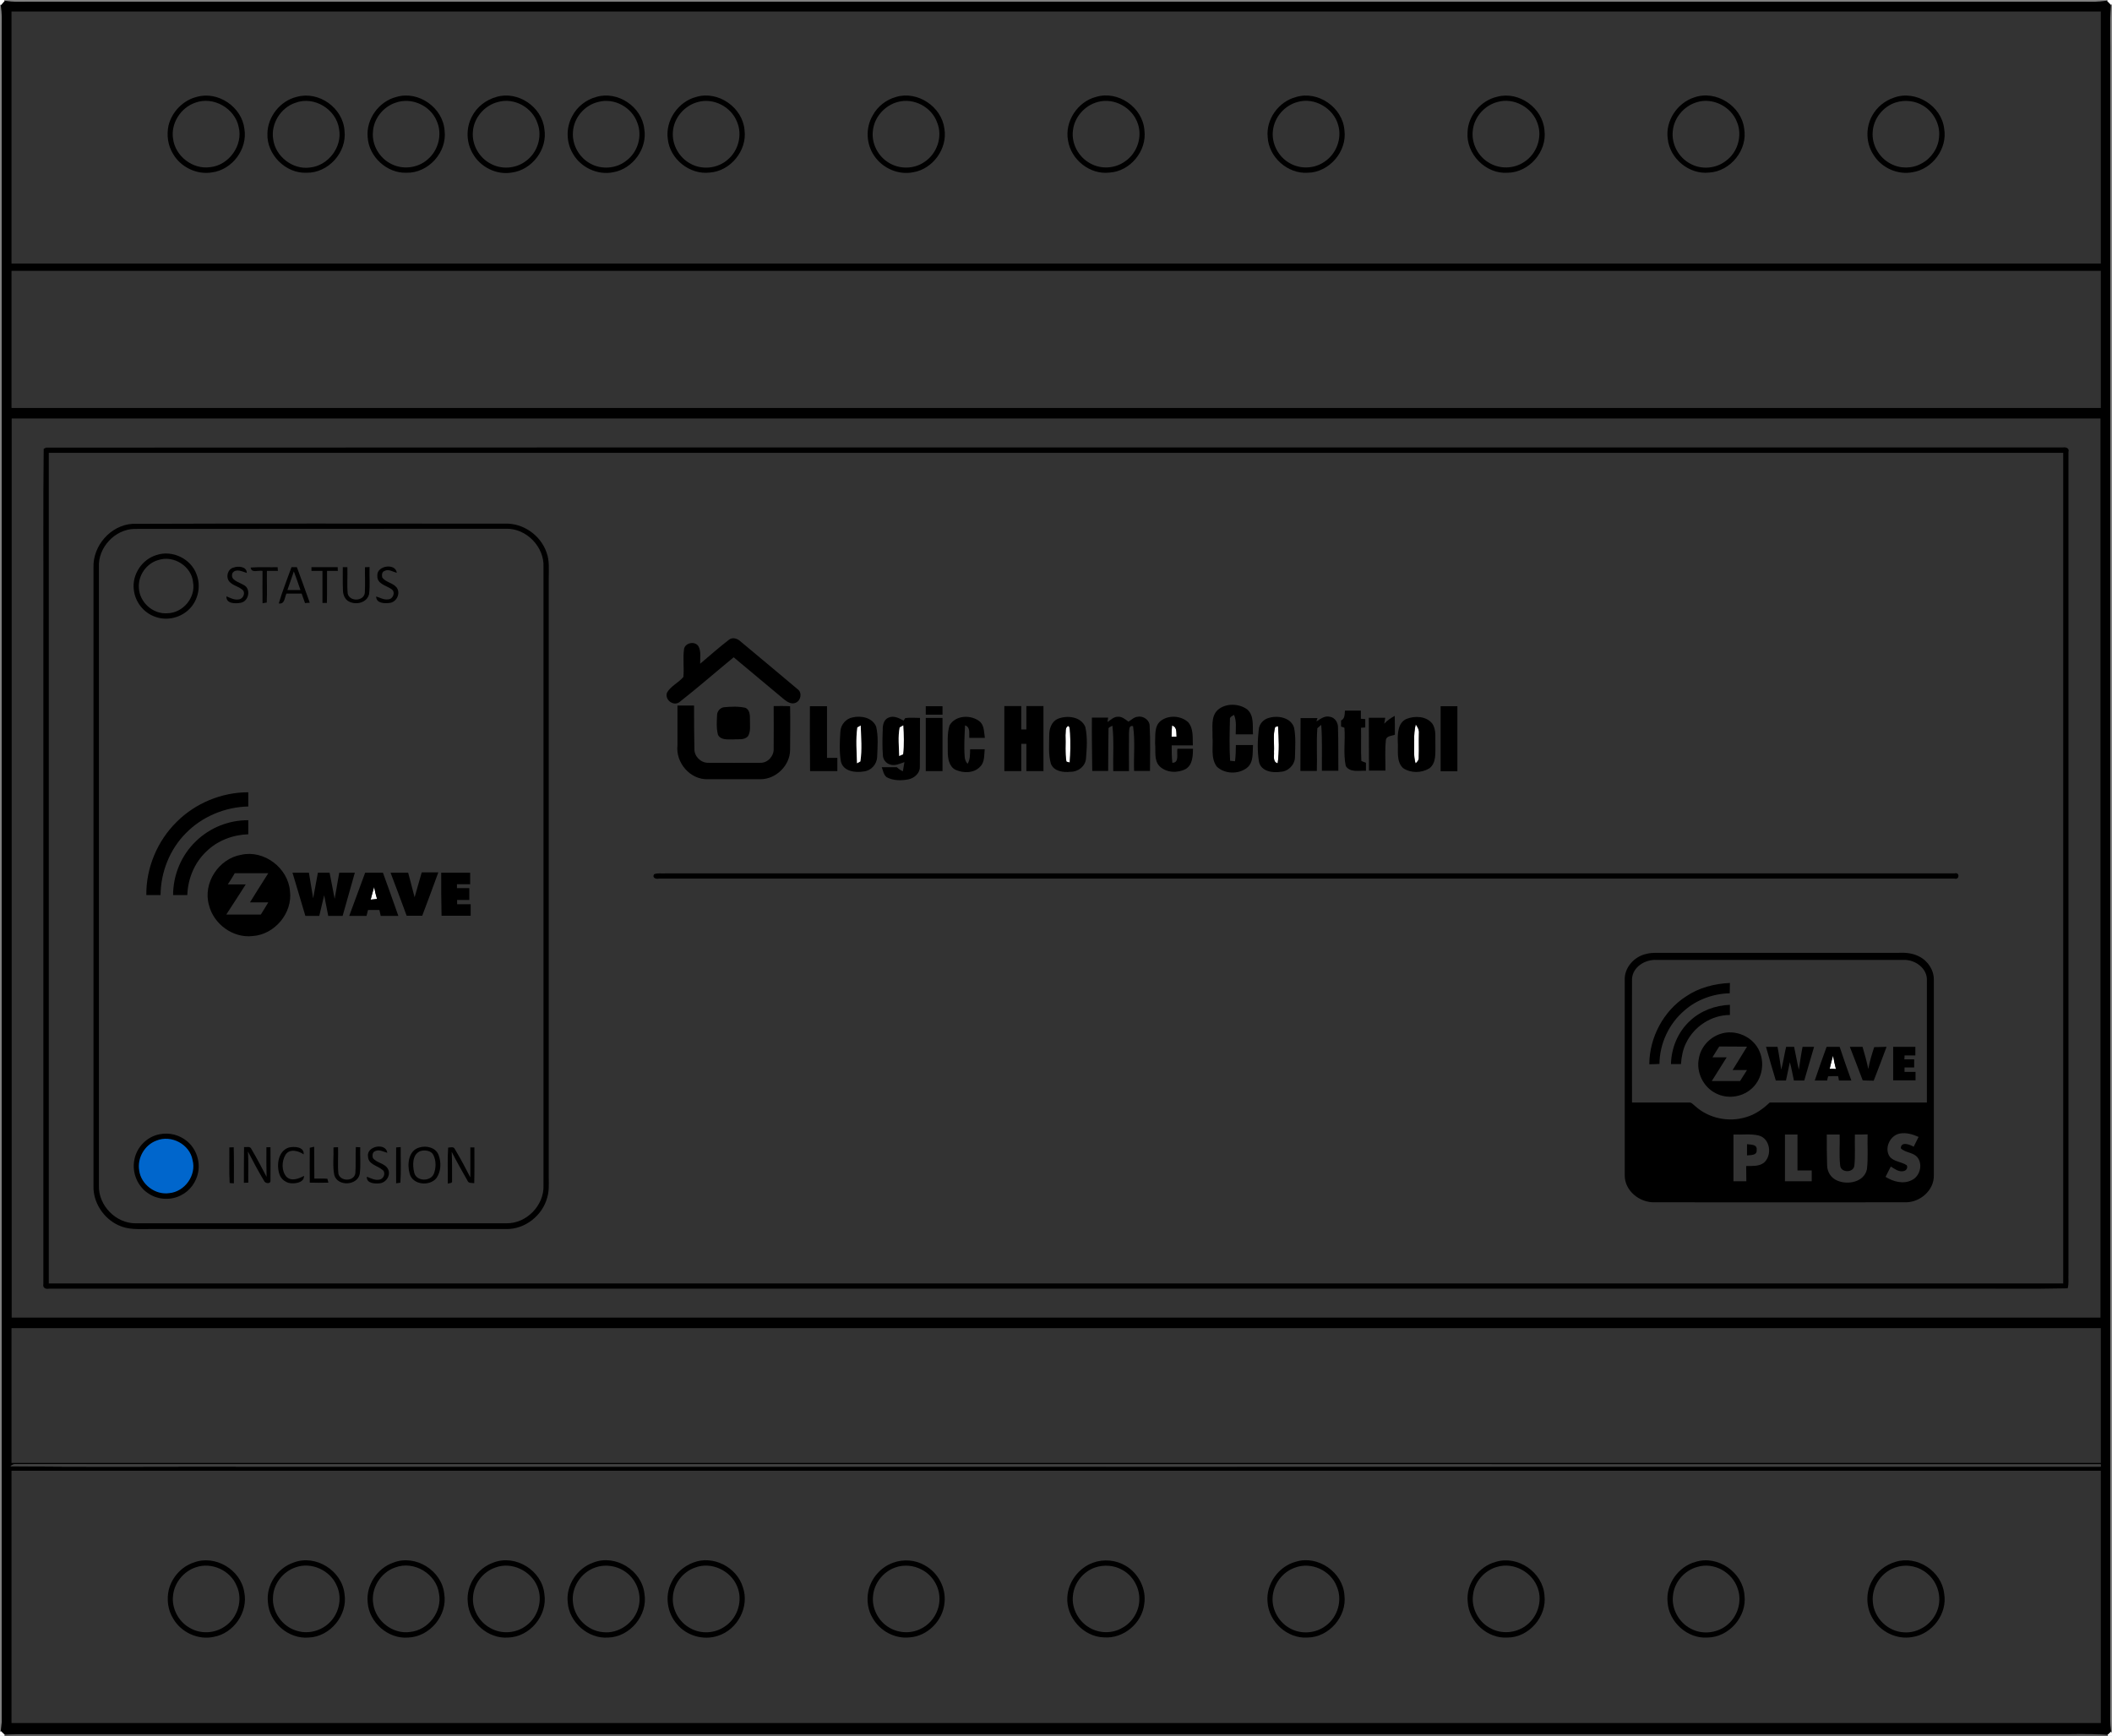 <?xml version="1.0" encoding="utf-8"?>
<!-- Generator: Adobe Illustrator 21.1.0, SVG Export Plug-In . SVG Version: 6.00 Build 0)  -->
<svg version="1.1" id="Laag_1" xmlns="http://www.w3.org/2000/svg" xmlns:xlink="http://www.w3.org/1999/xlink" x="0px" y="0px"
	 viewBox="0 0 1247 1025" style="enable-background:new 0 0 1247 1025;" xml:space="preserve">
<rect x="0" y="0" width="1247" height="1025" fill="#333333" stroke="none"/>
<style type="text/css">
	.st0{fill:#0066CC;}
	.st1{fill:#FFFFFF;}
	.st2{fill:#808080;}
	.st3{fill:#030303;}
	.st4{fill:#FDFDFD;}
	.st5{fill:#FBFBFB;}
	.st6{fill:#404040;}
	.st7{fill:#606060;}
</style>
<circle class="st0" cx="98.1" cy="688.5" r="17.7"/>
<g id="_x23_ffffffff">
	<path class="st1" d="M0,0h2.4l0.5,0.5C2.1,1.5,1.3,2.4,0.5,3.2L0,2.7V0z"/>
	<path class="st1" d="M1244.5,0h2.5v2.8l-0.7,0.2c-0.8-0.8-1.6-1.6-2.4-2.5L1244.5,0z"/>
	<path class="st1" d="M835.9,427.7c1.1,1.5,2.1,3.2,1.9,5.2c-0.1,4.7,0.1,9.4-0.1,14.1c0.2,1.6-0.8,2.8-1.9,3.8
		c-1.4-4.5-0.8-9.2-0.8-13.8C834.9,433.9,835.2,430.8,835.9,427.7z"/>
	<path class="st1" d="M629.1,434.1c0.3-1.8-0.5-4.8,1.9-5.5c1,1.2,0.7,2.9,0.9,4.4c0.2,5.8,0.2,11.6-0.2,17.3
		c-0.5-0.1-1.5-0.4-2-0.6C628.7,444.5,629.3,439.3,629.1,434.1z"/>
	<path class="st1" d="M691.7,435c0.1-2.2,0.1-4.4,0.3-6.6c3.1,0.8,2.5,4.1,2.7,6.6C693.9,435,692.4,435,691.7,435z"/>
	<path class="st1" d="M752.2,444c0.2-4.9-0.7-10,0.7-14.7c0.4-0.1,1.3-0.4,1.7-0.5c0.5,7.3,0.8,14.7-0.2,22
		C751.3,449.9,752.4,446.3,752.2,444z"/>
	<path class="st1" d="M220.9,523.7c0.5,2.4,1,4.8,1.8,7.1c-1.3,0.2-2.5,0.3-3.8,0.4C219.5,528.7,220.2,526.2,220.9,523.7z"/>
	<path class="st1" d="M1080.3,631.1c0.6-2.6,1.2-5.2,2-7.8c0.5,2.6,1,5.3,1.7,7.9C1082.8,631.1,1081.5,631.1,1080.3,631.1z"/>
	<path class="st1" d="M0,1022.5l0.5-0.5c0.8,0.7,1.6,1.5,2.4,2.3l-0.2,0.7H0V1022.5z"/>
	<path class="st1" d="M1244.2,1024.4c0.6-0.5,1.6-1.5,2.2-2l0.6,0.6v2h-2.3L1244.2,1024.4z"/>
</g>
<g id="_x23_808080ff">
	<path class="st2" d="M2.4,0h1242.1l-0.5,0.4C1239,1.3,1234,1,1229,1C825,1,421,1,17,1C12.3,1,7.6,1.3,2.9,0.5L2.4,0z"/>
	<path class="st2" d="M0,2.7l0.5,0.5C1.3,8.1,1,13.1,1,18c0,333,0,666,0,999c-0.1,1.7-0.2,3.3-0.5,5l-0.5,0.5V2.7z"/>
	<path class="st2" d="M1246.3,2.9l0.7-0.2V1023l-0.6-0.6c-0.7-4.8-0.4-9.6-0.4-14.4c0-323.7,0-647.3,0-971
		C1246.2,25.6,1245.6,14.3,1246.3,2.9z"/>
</g>
<g id="_x23_000000ff">
	<path d="M0.5,3.2c0.8-0.9,1.6-1.8,2.4-2.7C7.6,1.3,12.3,1,17,1c404,0,808,0,1212,0c5,0,10,0.3,14.9-0.6c0.8,0.8,1.6,1.7,2.4,2.5
		c-0.7,11.4-0.2,22.7-0.3,34.1c0,323.7,0,647.3,0,971c0,4.8-0.2,9.6,0.4,14.4c-0.6,0.5-1.6,1.5-2.2,2c-10.7-0.8-21.5-0.2-32.3-0.4
		c-400.6,0-801.3,0-1201.9,0c-2.4,0-4.7,0.2-7.1,0.3c-0.8-0.8-1.6-1.6-2.4-2.3c0.2-1.7,0.4-3.4,0.5-5C1,684,1,351,1,18
		C1,13.1,1.3,8.1,0.5,3.2 M6.8,6.8c0,49.6,0,99.2,0,148.8c411.2,0,822.4,0,1233.6,0c0-49.6,0-99.2,0-148.8
		C829.1,6.8,417.9,6.8,6.8,6.8 M6.8,159.9c0,27,0,54,0,81c411.2,0,822.4,0,1233.6,0c0-27,0-54,0-81
		C829.1,159.9,417.9,159.9,6.8,159.9 M6.9,247.1c0,176.9,0,353.9,0,530.9c411.1,0,822.2,0,1233.3,0c0-177,0-353.9,0-530.9
		C829.1,247.1,418,247.1,6.9,247.1 M6.8,784.2c0,26.5,0,53.1,0,79.6c411.2,0,822.4,0,1233.6,0c0-26.5,0-53.1,0-79.6
		C829.1,784.2,417.9,784.2,6.8,784.2 M6.2,865.8c45.6,0.5,91.2,0.1,136.8,0.2c365.8,0,731.6,0,1097.4,0l0-1.4
		c-410.1-0.1-820.2,0-1230.3-0.1C8.5,864.3,7.2,864.7,6.2,865.8 M6.8,868.4c0,49.7,0,99.3,0,149c411.2,0,822.4,0,1233.6,0
		c0-49.7,0-99.3,0-149C829.1,868.4,417.9,868.4,6.8,868.4z"/>
	<path d="M116.2,57.2c12.6-3.6,26.6,6,28.1,18.9c2,11.9-7.2,24.2-19.2,25.7c-8.9,1.5-18.4-3.1-22.9-10.9c-3.1-5-3.9-11.1-2.7-16.8
		C101.5,66,108.1,59.2,116.2,57.2 M115.4,60.6c-8.7,2.9-14.7,12.3-13.2,21.4c1.3,10.2,11.6,18.2,21.9,16.7
		c11.1-1.1,19.6-13,16.8-23.8C138.7,64,126,56.7,115.4,60.6z"/>
	<path d="M175.2,57.2c13-3.7,27.3,6.5,28.2,19.9c1.6,12.8-9.6,25.2-22.5,24.9c-12.3,0.5-23.5-10.8-23-23.1
		C158,68.9,165.5,59.5,175.2,57.2 M174.4,60.7c-8.7,2.9-14.6,12.4-13.1,21.5c1.3,10.2,11.6,18.2,21.8,16.7
		c10.7-1.1,19.1-12.1,17.1-22.7C198.6,64.5,185.4,56.5,174.4,60.7z"/>
	<path d="M234.2,57.2c13-3.8,27.4,6.5,28.3,19.9c1.6,12.8-9.6,25.2-22.5,24.9c-11.5,0.4-22.2-9.4-22.9-20.9
		C216,70.4,223.8,59.7,234.2,57.2 M233.4,60.7c-7.3,2.5-12.8,9.5-13.2,17.2c-0.7,7.8,3.9,15.5,10.8,18.9c6.8,3.5,15.5,2.5,21.3-2.5
		c6.6-5.4,9.1-15.2,5.5-23C254,62.2,242.8,57.2,233.4,60.7z"/>
	<path d="M293.2,57.2c12.6-3.7,26.8,5.9,28.2,18.9c2.1,12-7.3,24.3-19.3,25.8c-9,1.5-18.4-3.2-22.9-11.1c-3.9-6.5-4.2-15.1-0.6-21.9
		C281.5,63.1,287,58.9,293.2,57.2 M294.1,60.2c-8.1,2-14.5,9.5-14.9,17.8c-0.6,7.5,3.7,15.1,10.4,18.6c6.4,3.6,14.8,3,20.6-1.3
		c7-4.8,10.2-14.4,7.2-22.4C314.4,63.5,303.7,57.5,294.1,60.2z"/>
	<path d="M352.2,57.2c12.6-3.7,26.8,5.9,28.2,18.9c2,11.6-6.8,23.6-18.3,25.6c-9.2,1.9-19.2-2.8-23.8-10.9c-4-6.6-4.2-15.3-0.5-22.1
		C340.7,63,346.1,58.8,352.2,57.2 M353.2,60.2c-8.1,1.9-14.5,9.4-14.9,17.8c-0.6,7.5,3.7,15.1,10.3,18.6c6.6,3.7,15.4,3,21.3-1.8
		c6.7-5,9.5-14.5,6.4-22.3C373.1,63.3,362.6,57.6,353.2,60.2z"/>
	<path d="M411.2,57.2c12.9-3.8,27.3,6.3,28.4,19.6c1.6,12.2-8.4,24.3-20.6,25.1c-11.8,1.4-23.5-8-24.7-19.8
		C392.7,71.1,400.5,59.9,411.2,57.2 M412.2,60.2c-8,2-14.4,9.4-14.9,17.7c-0.6,7.5,3.6,15.1,10.3,18.7c6.9,3.9,16,2.9,21.9-2.2
		c6.5-5.3,9-14.9,5.6-22.6C431.6,63,421.3,57.7,412.2,60.2z"/>
	<path d="M529.2,57.2C541.8,53.5,556,63,557.6,76c2,11.7-6.8,23.8-18.4,25.7c-8.8,1.8-18.2-2.4-23.1-9.8c-4.7-6.9-5.1-16.4-0.9-23.6
		C518.1,62.8,523.3,58.8,529.2,57.2 M530.1,60.2c-7.7,2-13.9,9-14.7,16.9c-1,7.5,3,15.2,9.4,19c6.3,3.9,14.8,3.8,20.9-0.4
		c7.5-4.8,11.1-15,7.6-23.4C550.1,63.2,539.5,57.6,530.1,60.2z"/>
	<path d="M647.2,57.2c13-3.9,27.5,6.2,28.5,19.7c1.6,12.2-8.4,24.3-20.6,25c-11.5,1.4-22.8-7.6-24.5-19
		C628.5,71.8,636.2,60,647.2,57.2 M648.2,60.2c-7.7,2-13.9,9-14.7,16.9c-1,7.7,3.3,15.6,10.1,19.3c6.4,3.7,14.8,3.2,20.8-1.2
		c7-4.8,10.2-14.3,7.4-22.2C668.7,63.6,657.9,57.5,648.2,60.2z"/>
	<path d="M765.2,57.3c13-4,27.6,6.2,28.6,19.6c1.7,12.5-9,24.9-21.6,25.1c-11.9,0.8-23.1-9.2-23.7-21
		C747.4,70.4,754.9,60,765.2,57.3 M766.2,60.2c-7.7,2-13.7,8.9-14.6,16.8c-1,7.7,3.2,15.7,10,19.4c6.1,3.5,14.2,3.3,20.1-0.7
		c7.2-4.5,10.8-13.8,8.4-21.9C787.4,63.9,776.1,57.3,766.2,60.2z"/>
	<path d="M884.1,57.1c12.8-3.4,26.8,6.7,27.8,19.8c1.7,12.6-9.1,25-21.8,25.1c-12.9,0.9-24.6-11.1-23.6-24
		C866.8,68.2,874.5,59.2,884.1,57.1 M884.2,60.2c-7.7,2-13.8,8.9-14.6,16.8c-1,7.7,3.2,15.6,9.9,19.3c6.2,3.6,14.3,3.4,20.3-0.6
		c7.4-4.6,11-14.4,8.1-22.6C904.9,63.6,894,57.4,884.2,60.2z"/>
	<path d="M1000.4,57.5c12.8-4.5,27.7,5,29.4,18.3c2.3,12.6-8,25.4-20.7,26.1c-11.8,1.3-23.3-8.3-24.4-20
		C983.2,71.4,990.3,60.7,1000.4,57.5 M1001.4,60.5c-7.2,2.3-12.9,9-13.7,16.6c-1,7.9,3.4,16,10.4,19.6c6.5,3.6,15,2.9,20.9-1.7
		c7-5,9.9-14.9,6.6-22.9C1022.1,62.8,1010.9,57.2,1001.4,60.5z"/>
	<path d="M1118.4,57.6c12.8-4.6,27.9,4.9,29.5,18.3c2.1,11.8-6.9,24-18.7,25.8c-8.8,1.7-18.2-2.6-22.9-10.1
		c-4.6-6.8-4.9-16.1-0.9-23.3C1108.1,63.3,1112.9,59.4,1118.4,57.6 M1119.3,60.5c-7.5,2.4-13.2,9.6-13.6,17.5
		c-0.6,7.5,3.8,15.1,10.5,18.6c5.6,3.1,12.8,3.1,18.4-0.1c5.7-3,9.8-9,10.3-15.5c0.8-7.3-3.1-14.8-9.4-18.6
		C1130.8,59.5,1124.7,58.8,1119.3,60.5z"/>
	<path d="M27.2,264.3c396.9-0.2,793.9,0,1190.8-0.1c1.8-0.3,4,0.4,3.3,2.7c0,161.7,0,323.4,0,485.1c-0.2,2.9,0.4,5.9-0.5,8.7
		c-22,0.5-43.9,0.1-65.9,0.2c-375.4,0-750.7,0-1126,0c-2,0.4-3.8-0.5-3.3-2.8c0-129.7,0-259.4,0-389.1c0.1-34.7-0.2-69.4,0.2-104
		C26.2,264.8,26.9,264.5,27.2,264.3 M28.8,267.4c0,163.4,0,326.9,0,490.4c396.5,0,793,0,1189.4,0c0-163.5,0-326.9,0-490.4
		C821.8,267.4,425.3,267.4,28.8,267.4z"/>
	<path d="M78.2,309.3c73.3-0.3,146.6-0.1,219.8-0.1c10.8-0.5,21.2,6.8,24.7,17c1.8,4.8,1.3,9.9,1.3,14.9c0,118,0,236,0,354.1
		c0,4,0.3,8-0.9,11.9c-2.8,10.6-13.1,18.8-24.2,18.6c-70.3,0-140.6,0-210.9,0c-6.1,0-12.5,0.5-18.2-2.3
		c-8.8-4.1-14.9-13.5-14.6-23.2c0-121.7,0-243.3,0-365C54.7,322.2,65.4,310.1,78.2,309.3 M79.3,312.3c-11.6,0.3-21.5,11.1-20.9,22.6
		c0,121.7,0,243.4,0,365.1c-0.4,11.7,10,22.4,21.7,22.3c73,0,146,0,218.9,0c11.8,0.2,22.3-10.5,21.9-22.3c0-121.7,0-243.4,0-365.1
		c0.6-11.9-10-22.9-21.9-22.7C225.8,312.3,152.5,312.2,79.3,312.3z"/>
	<path d="M92.5,327.7c9.2-3.1,20.2,2.2,23.5,11.3c2.7,6.7,1.2,14.9-3.8,20.2c-5.1,5.5-13.5,7.6-20.5,5c-6.9-2.3-12-8.9-12.7-16.1
		C77.9,339.2,83.9,330.2,92.5,327.7 M93.4,330.7c-7,2-11.9,9.1-11.4,16.3c0.3,8.6,8.3,15.8,16.9,15.1c9.1-0.2,16.7-9.2,15.1-18.2
		C113.2,334.4,102.5,327.6,93.4,330.7z"/>
	<path d="M135.5,343.5c-2.4-2.7-1.1-7.6,2.5-8.4c2.7-1,7.8-0.6,7.7,3.2c-2.6-0.8-6.3-2.8-8.4,0c-1.7,4.3,3.7,5.3,6.4,7
		c4.7,2.1,3.3,9.7-1.5,10.6c-3.1,0.6-8.8,0.7-8.5-3.8c2.3,1,4.7,2.3,7.4,1.8c2.5-0.3,4.1-4,2-5.7
		C140.7,346.2,137.5,345.7,135.5,343.5z"/>
	<path d="M172.1,334.9c0.8,0,2.4,0,3.2,0c2.6,7,5.1,14,7.6,21c-0.7,0-2.1,0.1-2.8,0.2c-0.7-1.9-1.3-3.7-2-5.6c-3,0-6,0-9,0
		c-1.1,2.3-0.9,6.4-4.5,5.8C166.7,349,169.6,342,172.1,334.9 M173.5,337.4c-1.3,3.7-2.5,7.3-3.8,11c2.6,0,5.1,0,7.7,0
		C176.1,344.7,174.9,341,173.5,337.4z"/>
	<path d="M183.9,334.9c5.2,0,10.4,0,15.5,0c0,0.7,0,1.5,0.1,2.2c-2.2,0-4.3,0-6.4,0c-0.1,6.3,0.1,12.6-0.1,18.9c-0.6,0-1.9,0-2.6,0
		c0-6.3,0-12.6,0-18.9c-2.2,0-4.3,0-6.5,0C183.9,336.6,183.9,335.5,183.9,334.9z"/>
	<path d="M202.4,334.9c0.7,0,2,0,2.7,0c0.2,5.2-0.3,10.4,0.2,15.6c1.1,4.9,9.6,4.6,10.1-0.5c0.3-5,0-10,0.1-15.1c0.7,0,2,0,2.7-0.1
		c-0.2,5.4,0.4,10.8-0.3,16.1c-1.3,5.1-7.8,6.5-12,4.2c-2.2-1.2-3.3-3.8-3.4-6.2C202.3,344.3,202.4,339.6,202.4,334.9z"/>
	<path d="M222.8,340c-0.6-6,10.7-7.8,11.5-1.8c-2.3-0.5-4.8-2.4-7.2-1.1c-1.7,0.5-1.7,2.5-1.4,3.9c2.1,2.9,6.3,3.1,8.5,5.9
		c2.5,3.4,0,8.6-4.1,9.1c-3,0.4-8,0.3-8-3.8c2.3,0.7,4.6,2.1,7.1,1.7c2.9-0.1,4.5-4.3,2-6C228.1,345.7,222.5,344.8,222.8,340z"/>
	<path d="M430.6,377.6c2.1-1.5,4.9-0.5,6.6,1.1c11.2,9.4,22.6,18.8,33.8,28.3c2.7,2,1.9,6.6-1.1,7.9c-2.5,1.2-5-0.4-6.9-1.9
		c-10-8.3-19.9-16.6-29.8-24.9c-10.6,8.7-20.9,17.7-31.7,26.2c-3.5,3.1-9.2-0.9-7.7-5.3c2.3-4,6.9-5.9,9.7-9.3
		c0.5-5.5-0.4-11.1,0.4-16.6c0.8-3.7,6.5-4.7,8.5-1.5c1.7,3.1,0.9,6.9,1,10.3C419.1,387.1,424.7,382.1,430.6,377.6z"/>
	<path d="M400,416.6c3.3,0,6.5,0,9.8,0c0,8.5,0,17,0.2,25.5c-0.2,4.4,3.7,8.3,8,8.3c10.3,0,20.7,0.1,31,0c4.3,0.1,8-4,7.8-8.3
		c0.1-8.4,0-16.8,0-25.2c3.2,0,6.5-0.1,9.7,0.1c0.2,8.6,0,17.2,0,25.9c-0.1,9.1-8.3,17.2-17.5,17.2c-10.3,0-20.7,0-31,0
		c-10.5,0.4-19.2-9.8-18-20.1C400,432.2,400,424.4,400,416.6z"/>
	<path d="M719.1,419.1c4.7-4,12.3-3.8,17.2-0.3c4.3,3.6,3.2,9.8,3.5,14.8c-3.4,0-6.8,0-10.2,0c0-3.9,0.6-7.9-1-11.5
		c-1,0.7-2.7,1.2-2.4,2.8c-0.2,8.1-0.4,16.2,0.1,24.3c0.7,0.1,2.2,0.2,2.9,0.3c0.4-3.2,0.5-6.4,0.5-9.6c3.4,0,6.7,0,10.1,0
		c-0.3,4.6,0.5,10.3-3.6,13.5c-5,3.9-13.2,3.7-17.8-0.8c-3.7-5.1-2-11.8-2.5-17.6C716.1,429.7,714.7,423.1,719.1,419.1z"/>
	<path d="M427.4,417.6c4.2-0.4,8.5-0.6,12.6,0.3c2.8,1.1,2.8,4.5,2.8,7c-0.1,3.2,0.6,6.8-1.1,9.7c-2.1,2.6-5.8,1.7-8.7,2
		c-3.1-0.1-7.5,0.6-9.1-2.8c-1-3.9-0.7-7.9-0.5-11.8C423.5,420,425.2,417.9,427.4,417.6z"/>
	<path d="M478.2,417c3.4,0,6.7,0,10.1,0c0,10.2,0,20.3,0,30.5c2,0,4.1,0,6.1,0c0,2.6,0,5.2,0,7.8c-5.4,0-10.8,0-16.1,0
		C478.2,442.5,478.1,429.8,478.2,417z"/>
	<path d="M546.6,417c3.3,0,6.6,0,9.9,0c0,1.7,0,3.3,0,5c-3.3,0-6.6,0-9.9,0C546.6,420.3,546.6,418.7,546.6,417z"/>
	<path d="M593,416.9c3.3,0,6.7,0,10,0c0,4.6,0,9.2,0,13.8c0.8,0,2.2,0,3,0c0-4.6,0-9.2,0-13.8c3.4,0,6.8,0,10.1,0
		c0,12.8,0,25.6,0,38.4c-3.4,0-6.8,0-10.1,0c0-5.4,0-10.8,0-16.1c-0.8,0-2.2,0-3,0c0,5.4,0,10.8,0,16.1c-3.3,0-6.7,0-10,0
		C593,442.5,593,429.7,593,416.9z"/>
	<path d="M850.6,417c3.3,0,6.6,0,9.9,0c0,12.8,0,25.6,0,38.4c-3.3,0-6.6,0-9.9,0C850.6,442.6,850.6,429.8,850.6,417z"/>
	<path d="M794.1,419.6c3.1,0,6.2,0,9.4,0c0,1.6,0,3.2,0,4.8c0.7,0.1,2,0.2,2.6,0.2c0,1.6,0,3.3,0,4.9c-0.6,0.1-1.9,0.2-2.5,0.2
		c0.2,6.5-0.2,13.1,0.2,19.6c0.9,0.4,1.8,0.8,2.7,1.1c0,1.6,0,3.1,0,4.7c-4-0.2-9.4,1.2-11.9-2.8c-1.6-7.4-0.2-15.1-0.8-22.6
		c-0.5-0.2-1.5-0.6-2-0.7c0-1.2,0-2.4,0-3.6C794.1,424.4,793.9,421.8,794.1,419.6z"/>
	<path d="M503.4,423.6c5-1.2,11.7,0.1,13.9,5.4c1.4,5.9,0.8,12,0.6,18c-0.2,4.3-3.5,8-7.8,8.5c-5,0.9-12.3,0-13.6-5.9
		c-1-5.8-0.7-11.8-0.3-17.7C496.4,427.9,499.5,424.3,503.4,423.6 M506.2,429.5c-1,7-0.3,14.1-0.2,21.1c0.5-0.3,1.5-0.8,2-1.1
		c1-7,0.4-14.1,0.2-21.2C507.7,428.7,506.7,429.2,506.2,429.5z"/>
	<path d="M524.7,423.7c3-1.3,6.2,0.3,8.8,1.8l1-1.5c2.9-0.4,5.8-0.1,8.7-0.1c0,9.7,0,19.4-0.1,29.1c0,3.7-3.4,6.5-6.8,7.2
		c-4.2,0.8-8.9,0.8-12.8-1.3c-1.8-1.4-2.1-3.9-2.9-5.9c3,0,6,0,8.9,0c1.1,1,2.2,1.8,3.6,2.4c0.3-1.8,0.6-3.6,0.9-5.4
		c-2.7,0.9-5.6,2.4-8.5,1.4c-2.4-0.7-4.1-2.9-4.2-5.3c-0.4-5-0.3-10.1-0.1-15.1C521.1,428.2,521.8,424.8,524.7,423.7 M531.2,429.5
		c-1.1,5.5-0.4,11.2-0.2,16.9c0.6-0.2,1.7-0.7,2.3-1c0.7-5.7,0.5-11.4,0.1-17.1C532.8,428.6,531.7,429.2,531.2,429.5z"/>
	<path d="M560.6,428.4c3.5-6.3,13.1-6.6,18.2-2.1c2.4,2.5,2.2,6.2,2.7,9.4c-3.1,0-6.2,0-9.2,0c-0.2-2.7,0.8-6.3-2.5-7.4
		c-0.3,6.2-0.7,12.5-0.2,18.7c0.1,1.5,0.7,2.9,1.7,4c1.6-2.6,1.4-5.7,1.5-8.6c2.9,0,5.7,0,8.6,0c-0.4,3.5,0.1,7.6-2.7,10.3
		c-3.6,3.9-9.8,3.9-14.4,1.9c-4-1.9-4.7-6.9-4.7-10.8C559.7,438.8,559.1,433.4,560.6,428.4z"/>
	<path d="M653.9,426.3c1.9-1.2,3.7-3.1,6.1-3.1c2.5-0.2,4.4,1.6,6.3,2.9c1.8-1.1,3.4-2.8,5.6-2.9c3.3-0.6,7,2.1,6.9,5.6
		c0.5,8.8,0.2,17.6,0.2,26.4c-3.1,0-6.2,0-9.4,0c-0.3-8.8,0.7-17.6-0.6-26.4c-2.6-0.8-2.2,2.4-2.4,4.1c-0.1,7.5,0,14.9,0,22.4
		c-3.1,0-6.2,0-9.3,0c-0.2-8.9,0.5-17.9-0.5-26.8c-0.8,0.6-2.6,0.8-2.3,2.2c-0.1,8.2-0.2,16.4-0.2,24.5c-3.1,0-6.2,0-9.4,0
		c-0.1-10.5-0.3-21-0.2-31.5c3.2,0,6.4,0,9.6,0C654.2,424.5,654,425.7,653.9,426.3z"/>
	<path d="M685.4,425.6c4.6-3.5,11.8-3.1,16.1,0.8c3.3,3.8,2.6,9.1,2.8,13.7c-4.2,0-8.4,0-12.5,0c0,3.4,0,6.9,0.4,10.3
		c4.3,0,2.4-5.5,3-8.3c3.1,0,6.1,0,9.2,0c-0.1,4.2-0.2,9.4-4.2,11.9c-4.8,2.6-11.5,2.4-15.6-1.6c-3.4-3.6-2.1-9-2.6-13.5
		C682.3,434.5,681.3,428.8,685.4,425.6 M691.7,435c0.7,0,2.2,0,3,0c-0.2-2.4,0.4-5.8-2.7-6.6C691.8,430.6,691.7,432.8,691.7,435z"/>
	<path d="M749.5,423.8c5.3-1.5,12.9,0,14.6,6c1.1,5.7,0.6,11.5,0.5,17.3c-0.1,4.5-4,8.4-8.4,8.6c-4.7,0.8-11.5-0.2-12.8-5.7
		c-1.1-6.3-0.9-12.8-0.2-19.1C743.4,427.4,746.2,424.5,749.5,423.8 M752.2,444c0.2,2.3-0.9,5.9,2.2,6.7c1-7.3,0.7-14.7,0.2-22
		c-0.4,0.1-1.3,0.4-1.7,0.5C751.5,434,752.5,439,752.2,444z"/>
	<path d="M777.3,426c2.3-1.5,4.8-3.5,7.8-2.8c3.2,0.4,5.1,3.7,4.9,6.7c0.3,8.4,0.1,16.8,0.2,25.2c-3.2,0-6.5,0-9.7,0
		c-0.1-9.1,0.3-18.1-0.4-27.1c-0.6,0.5-1.7,1.5-2.3,2c-0.6,8.4,0,16.8-0.3,25.2c-3.2,0-6.4,0-9.7,0c0-10.4,0.1-20.8,0.1-31.2
		c3.3,0,6.6,0,10,0C777.7,424.4,777.4,425.5,777.3,426z"/>
	<path d="M817.3,427.3c1.8-1.9,3.9-3.4,6.2-4.6c0.1,3.7,0.1,7.4,0.1,11.1c-1.8,0.8-5,0.6-5.3,3.1c-0.7,6-0.2,12.1-0.3,18.1
		c-3.2,0-6.5,0-9.7,0c0-10.4-0.1-20.8-0.1-31.2c3.2,0,6.5,0,9.7,0C817.8,424.7,817.4,426.5,817.3,427.3z"/>
	<path d="M546.6,423.9c3.3,0,6.6,0,9.9,0c0,10.5,0,20.9,0,31.4c-3.3,0-6.6,0-9.9,0C546.6,444.8,546.6,434.3,546.6,423.9z"/>
	<path d="M624.4,424.5c5.5-2.3,13.8-1.5,16.4,4.7c1.4,6.2,0.9,12.6,0.4,18.8c-0.4,4.5-4.7,7.8-9.1,7.7c-4.2,0.5-9.8-0.2-11.6-4.7
		c-1.6-5.5-1-11.3-1-17C619.5,430.4,620.8,426.2,624.4,424.5 M629.1,434.1c0.3,5.2-0.4,10.5,0.5,15.6c0.5,0.1,1.5,0.4,2,0.6
		c0.4-5.8,0.5-11.6,0.2-17.3c-0.2-1.5,0.1-3.1-0.9-4.4C628.6,429.3,629.4,432.2,629.1,434.1z"/>
	<path d="M830.4,424.5c5-2,11.8-1.7,15.3,2.8c2.5,3.7,1.6,8.4,1.8,12.6c-0.1,4.7,0.7,10.6-3.6,13.8c-4.6,2.8-11,2.9-15.5-0.2
		c-4.2-4-2.7-10.4-3.1-15.6C825.2,433.2,825.3,426.8,830.4,424.5 M835.9,427.7c-0.8,3-1,6.2-0.9,9.3c0.1,4.6-0.5,9.3,0.8,13.8
		c1.1-1,2.1-2.2,1.9-3.8c0.2-4.7-0.1-9.4,0.1-14.1C838,431,837,429.3,835.9,427.7z"/>
	<path d="M104.3,485.3c11.1-11.1,26.6-17.5,42.3-17.5c0,2.8,0,5.6,0,8.4c-13.7,0.3-27.2,5.9-36.8,15.7c-9.6,9.6-14.9,23.1-15,36.6
		c-2.8,0-5.6,0-8.4,0C86.2,512.5,92.9,496.5,104.3,485.3z"/>
	<path d="M115.7,496.7c8.2-8,19.5-12.5,30.9-12.4c0,2.8,0,5.6,0,8.3c-9.1,0.3-18.2,3.7-24.8,10.2c-7,6.6-10.9,16.1-11.2,25.7
		c-2.8,0-5.6,0-8.4,0C102.2,516.6,107.1,504.9,115.7,496.7z"/>
	<path d="M142.5,504.7c13.4-3,27.6,7.8,28.7,21.4c1.7,13-9.1,25.8-22.1,26.6c-11.5,1.3-22.9-7-25.7-18.2
		C119.6,521.4,129.2,506.9,142.5,504.7 M134.5,522.2c3.6,0,7.1,0,10.6,0c-3.8,6-7.7,11.9-11.5,17.8c6.8,0,13.6,0,20.4,0
		c1.5-2.4,3-4.8,4.4-7.2c-3.6,0-7.2,0-10.8,0c3.5-5.8,7.2-11.4,10.8-17.2c-6.6,0-13.2,0-19.8,0C137.3,517.9,135.9,520.1,134.5,522.2
		z"/>
	<path d="M172.7,515.3c3.2,0,6.5,0,9.7,0c0.9,5,1.6,10.1,2.5,15.1c1-5,1.8-10.1,2.8-15.1c2.3,0,4.6,0,6.9,0c1,5.1,2,10.2,3,15.4
		c0.9-5.1,1.8-10.2,2.7-15.4c3.1,0,6.1,0,9.2,0c-2.4,8.5-4.8,17-7.2,25.5c-2.8,0-5.6,0-8.5,0c-0.8-4.1-1.6-8.1-2.4-12.2
		c-1,4.1-1.9,8.1-2.9,12.2c-2.8,0-5.5,0-8.2,0C177.8,532.2,175.2,523.8,172.7,515.3z"/>
	<path d="M215.6,515.3c3.5,0,7,0,10.5,0c3.1,8.5,6.1,17,9.1,25.5c-3.5,0-6.9,0-10.4,0c-0.3-1.2-0.5-2.3-0.8-3.5c-2.2,0-4.4,0-6.7,0
		c-0.3,1.2-0.6,2.3-0.9,3.5c-3.4,0-6.8,0-10.2,0C209.4,532.2,212.5,523.8,215.6,515.3 M220.9,523.7c-0.7,2.5-1.4,5-2.1,7.5
		c1.3-0.1,2.5-0.3,3.8-0.4C221.9,528.5,221.3,526.1,220.9,523.7z"/>
	<path d="M230.6,515.3c3.4,0,6.9,0,10.4,0c1.3,4.8,2.5,9.7,3.8,14.5c1.4-4.9,2.8-9.8,4.2-14.7c3.3,0,6.6,0,9.8,0
		c-3.1,8.6-6.3,17.1-9.5,25.6c-3.1,0-6.1,0-9.2,0C237,532.2,233.8,523.8,230.6,515.3z"/>
	<path d="M260.5,515.3c5.7,0,11.4,0,17.1,0c0,2.3,0,4.6,0,6.8c-2.6,0-5.2,0-7.8,0c0,0.8,0,1.5,0,2.3c2.4,0,4.8,0,7.3,0
		c0,2.3,0,4.6,0,7c-2.4,0-4.8,0-7.2,0c0,0.6,0,1.8,0,2.5c2.7,0,5.3,0,8,0c0,2.3,0,4.5,0,6.8c-5.8,0-11.5,0-17.2,0
		C260.5,532.2,260.5,523.8,260.5,515.3z"/>
	<path d="M386.2,516.2c2.2-0.9,4.6-0.3,6.9-0.5c253.7,0,507.3,0,761,0c3.1-0.9,2.9,3.9,0,3.1c-255.1,0-510.1,0-765.2,0
		C387.2,519.2,384.9,518.2,386.2,516.2z"/>
	<path d="M972.2,563.2c3.5-0.9,7.2-0.5,10.8-0.6c46,0,92,0,138,0c4.2-0.2,8.5,0.2,12.2,2.2c5.2,2.6,8.8,8.2,8.6,14
		c0,38.4,0,76.8,0,115.2c0.2,8.9-8.2,16-16.7,15.9c-49.4,0.1-98.7,0-148.1,0c-8.8,0.3-17.8-6.7-17.7-16c0-38.3,0-76.7,0-115
		C958.9,571.4,964.9,564.7,972.2,563.2 M963.6,578c-0.1,24.3,0,48.7,0,73c11.2,0,22.4,0,33.6,0c1.6-0.2,2.6,1.3,3.8,2.2
		c8,7.2,19.8,9.6,30,6.4c5.3-1.5,9.9-4.8,13.9-8.6c30.9,0,61.9,0,92.8,0c0-24,0-48,0-72c0.4-7.2-7-12.5-13.7-12.2
		c-48.6,0-97.3,0-145.9,0C971.4,566.4,964,570.9,963.6,578 M1095.2,669.9c-0.2,6.1,0.3,12.2-0.3,18.2c-0.3,4.5-8.1,4.6-8.4,0
		c-0.7-6-0.1-12.2-0.3-18.2c-2.5,0-5.1,0-7.6,0c0,6,0,12.1,0.2,18.1c0,3.9,2.3,7.6,6,9.1c6.2,2.7,15.9,0.9,17.5-6.7
		c0.8-6.8,0.2-13.7,0.4-20.6C1100.2,669.9,1097.7,669.9,1095.2,669.9 M1115.8,683c2.5,3,6.8,2.9,10,5c0.8,1.5-0.2,3.2-1.9,3.5
		c-2.8,0.6-5.2-1.3-7.5-2.7c-1,2-2.1,4-3.1,6.1c4.5,2.8,10.5,4.5,15.5,1.9c4.7-2.2,6.6-9,3.5-13.2c-2.4-3.3-7.3-2.8-10-5.6
		c0.1-4.2,5.4-2.2,7.6-0.9c1-1.9,1.9-3.9,2.9-5.8c-3.4-1.5-7.2-2.7-11-2C1115.9,670.3,1112.3,678.1,1115.8,683 M1023.5,669.9
		c0,9.2,0,18.4,0,27.6c2.5,0,5,0,7.6,0c0-3-0.1-6-0.1-9c3.5-0.1,7.5,0.3,10.4-1.9c5.1-4.2,3.9-14.3-2.9-16.1
		C1033.7,669.3,1028.6,670.1,1023.5,669.9 M1053.9,669.9c0,9.2,0,18.4,0,27.6c5.3,0,10.6,0,15.8,0c0-2.1,0-4.3,0-6.4
		c-2.8,0-5.6,0-8.4,0c0-7.1,0-14.1,0-21.2C1058.8,669.9,1056.3,669.9,1053.9,669.9z"/>
	<path d="M995.4,588.4c7.6-5.2,16.8-7.6,26-8c0,2-0.1,4-0.1,6.1c-9.7,0.2-19.4,3.7-26.7,10.1c-9.2,7.8-14.7,19.6-14.8,31.6
		c-2,0.1-4,0.2-6,0.2C973.9,612.6,982.1,597,995.4,588.4z"/>
	<path d="M997.8,602.8c6.3-6,15-9.2,23.6-9.5c0,2,0,4,0,6c-10.8,0-21.1,6.7-25.8,16.4c-2,3.9-2.8,8.3-3.1,12.6c-2,0-4,0-5.9,0
		C986.8,618.8,990.7,609.3,997.8,602.8z"/>
	<path d="M1015.4,610.6c9.1-3.3,20.1,1.6,23.6,10.5c3.2,7.6,1,17.2-5.5,22.3c-5.6,4.6-13.9,5.5-20.3,2.2
		c-7.5-3.6-11.9-12.6-10.1-20.8C1004.2,618.4,1009.1,612.8,1015.4,610.6 M1015.1,617.9c-1.3,2.1-2.7,4.2-4,6.4c2.8,0,5.6,0,8.4,0
		c-3,4.7-5.9,9.3-8.8,14c5.5,0,11.1,0,16.7,0c1.4-2.2,2.7-4.3,4.1-6.5c-2.8,0-5.7,0-8.5,0c2.8-4.6,5.7-9.1,8.5-13.8
		C1026,618,1020.5,617.9,1015.1,617.9z"/>
	<path d="M1042.7,618.1c2.2,0,4.5,0,6.8,0c0.9,4.5,1.5,9,2.2,13.5c1.2-4.4,1.8-9,2.9-13.5c1.5,0,3.1,0,4.7,0c1,4.5,1.7,9,2.8,13.5
		c0.7-4.5,1.3-9,2.2-13.5c2.3,0,4.5,0,6.8,0c-1.9,6.6-3.9,13.2-5.8,19.9c-2,0-4.1,0-6.1,0c-0.8-3.6-1.4-7.2-2.4-10.8
		c-0.8,3.6-1.5,7.2-2.3,10.8c-2,0-4,0-6,0C1046.5,631.4,1044.6,624.8,1042.7,618.1z"/>
	<path d="M1078.5,618.1c2.6,0,5.1,0,7.7,0c2.2,6.6,4.5,13.3,6.9,19.9c-2.5,0-4.9,0-7.3,0c-0.1-0.6-0.4-1.9-0.5-2.6
		c-2,0-3.9,0-5.9,0.1c-0.2,0.6-0.5,1.9-0.6,2.5c-2.4,0-4.9,0-7.3,0C1073.7,631.4,1076.1,624.7,1078.5,618.1 M1080.3,631.1
		c1.2,0,2.4,0,3.7,0.1c-0.7-2.6-1.2-5.3-1.7-7.9C1081.6,625.8,1080.9,628.5,1080.3,631.1z"/>
	<path d="M1092.2,618.1c2.5,0,5,0,7.5,0c1.3,4.3,2.5,8.7,3.4,13.1c0.8-4.4,2.1-8.7,3.5-12.9c2.4-0.1,4.9-0.1,7.3-0.2
		c-2.5,6.7-5,13.4-7.6,20c-2.2,0-4.4-0.1-6.5-0.2C1097.3,631.3,1094.8,624.7,1092.2,618.1z"/>
	<path d="M1117.8,618.1c4.3,0,8.7,0,13.1,0c0,1.7,0,3.4,0,5.1c-2.1,0-4.3,0-6.4,0c0,0.6,0,1.8-0.1,2.3c1.9,0,3.8,0,5.8,0
		c0,1.6,0,3.2,0,4.8c-1.9,0-3.8,0-5.7,0c0,0.6,0,1.9,0,2.6c2.2,0,4.4,0,6.5,0c0,1.7,0,3.3,0,5c-4.4,0-8.8,0-13.2,0
		C1117.8,631.4,1117.8,624.8,1117.8,618.1z"/>
	<path d="M94.4,669.7c5.6-1.1,11.6,0.4,16,4.1c5.3,4.3,7.9,11.7,6.6,18.4c-1.1,5.8-4.9,11-10.2,13.6c-5.8,3-13.2,2.7-18.7-0.8
		c-6.7-4-10.3-12.4-8.8-20C80.6,677.3,86.9,671,94.4,669.7 M92.3,673.5c-7,2.6-11.4,10.4-10.1,17.7c1.1,8.2,9.5,14.5,17.7,13.3
		c9.2-0.8,16.2-10.6,13.8-19.5C112.1,675.7,101.1,669.8,92.3,673.5z"/>
	<path d="M1031.5,675.6c2.2,0.3,6.1,0,5.7,3.3c0.4,3.4-3.5,3.1-5.7,3.3C1031.5,680,1031.5,677.8,1031.5,675.6z"/>
	<path d="M135.4,677.5c0.6,0,1.9-0.1,2.6-0.1c0.2,7.1,0.1,14.2,0.1,21.3c-0.6,0-1.9-0.1-2.5-0.2
		C135.2,691.4,135.5,684.4,135.4,677.5z"/>
	<path d="M157.3,677.4c0.6,0,1.8,0,2.4,0c0,6.5,0.1,13,0,19.5c0.3,2.4-3.2,2-3.8,0.3c-3.4-5.6-6.5-11.5-9.5-17.3
		c0.4,6.1,0.1,12.3,0.2,18.4c-0.9,0-1.7,0.1-2.6,0.1c0-7,0-14,0.1-21.1c1.4,0.2,3.6-0.7,4.3,1.1c3.2,5.4,6.1,10.9,9,16.5
		C157.3,689.2,157.2,683.3,157.3,677.4z"/>
	<path d="M170.4,677.6c3.2-0.8,9.3-0.6,8.9,4c-3.1-2.1-8.2-3.6-10.7,0.2c-2.3,3.8-2.5,9.5,0.5,13c2.9,2.9,7.3,1.2,10.4-0.5
		c0.1,3.5-3.9,4.4-6.6,4.4c-3.6,0.2-7-2.2-8-5.6C163.2,687.6,164.3,679.7,170.4,677.6z"/>
	<path d="M182.9,677.7c0.8-0.2,1.7-0.4,2.6-0.6c0.1,6.3,0,12.6,0.1,18.8c2.6,0,5.1-0.1,7.7,0.1c0.2,0.6,0.5,1.8,0.6,2.3
		c-3.7,0.1-7.3,0.1-11,0C182.9,691.5,182.8,684.6,182.9,677.7z"/>
	<path d="M196.9,677.5c0.9-0.1,1.8-0.1,2.7-0.1c0.2,5.2-0.3,10.4,0.2,15.6c1.1,4.7,9.1,4.7,10-0.1c0.4-5.2,0-10.4,0.3-15.6
		c0.7,0,1.9,0.1,2.6,0.1c-0.2,5.3,0.4,10.6-0.3,15.8c-1.4,6.9-13,7.5-15,0.7C196.3,688.6,197.1,683,196.9,677.5z"/>
	<path d="M217.3,683c-1.2-6.3,10.6-8.6,11.4-2.3c-2.3-0.6-4.8-2.2-7.2-1c-1.6,0.6-1.8,2.6-1.3,4.1c2.3,3,7.1,3,8.9,6.5
		c1.8,3.5-1,8-4.9,8.4c-2.9,0.3-7.9,0.1-7.6-3.9c2.4,0.9,4.8,2.3,7.5,1.7c2.6-0.4,4-4.4,1.5-5.9C222.7,688.2,217.5,687.5,217.3,683z
		"/>
	<path d="M233.9,677.5c0.9-0.1,1.8-0.1,2.7-0.2c-0.1,7,0.3,14-0.2,21c-0.6,0.1-1.9,0.3-2.5,0.4C233.8,691.6,233.9,684.6,233.9,677.5
		z"/>
	<path d="M247.4,677.6c4.2-1.4,10-0.1,11.6,4.5c1.6,4.3,1.4,9.6-1.3,13.5c-4,5-14,4.1-15.8-2.5C240.3,687.6,241.1,679.5,247.4,677.6
		 M248.4,679.6c-5.1,1.8-4.9,8.5-3.8,12.9c1.3,5.1,9.4,5.3,11.5,0.7c1.4-3.5,1.5-7.7-0.2-11.2C254.6,679.4,251.1,678.9,248.4,679.6z
		"/>
	<path d="M264.6,677.6c1.3,0,3.2-0.8,3.9,0.8c3.3,5.5,6.3,11.1,9.2,16.8c0-5.9,0-11.8,0-17.7c0.8,0,1.6,0,2.4,0
		c0,7,0.1,14.1-0.1,21.1c-1.5-0.2-3.4,0.2-4-1.5c-3.2-5.6-6.4-11.3-9.3-17c0.3,5.7,0.2,11.4,0.2,17.1c0.4,1.6-1.6,1.3-2.5,1.7
		C264.5,691.7,264.1,684.6,264.6,677.6z"/>
	<path d="M114.4,922.6c12.6-4.8,27.7,4.2,29.8,17.4c2.5,11.9-6.2,24.4-18,26.5c-9.2,2-19.2-2.6-23.9-10.7c-3.2-5.1-4-11.5-2.6-17.3
		C101.6,931.2,107.2,925,114.4,922.6 M115.4,925.5c-7,2.4-12.4,9-13.2,16.4c-1,7.6,3.1,15.5,9.7,19.2c6.2,3.8,14.6,3.5,20.6-0.6
		c7.8-5,11.2-15.8,7.2-24.2C136,927.2,124.8,922.1,115.4,925.5z"/>
	<path d="M173.4,922.6c13-5,28.5,4.8,30,18.5c2.1,12.6-8.5,25.4-21.2,25.8c-11.9,1-23.3-8.9-24-20.8
		C157,935.9,163.8,925.8,173.4,922.6 M174.4,925.5c-7.3,2.5-12.9,9.6-13.2,17.4c-0.7,8.8,5.4,17.4,13.7,19.9
		c6.2,2.1,13.4,0.6,18.4-3.6c6.6-5.3,9.2-15.2,5.5-23C195,927.2,183.7,922,174.4,925.5z"/>
	<path d="M232.4,922.6c13-5,28.5,4.8,29.9,18.5c2.1,12.7-8.6,25.4-21.3,25.8c-11.8,1-23.1-8.9-23.9-20.7
		C216,936,222.8,925.8,232.4,922.6 M233.4,925.5c-8.7,2.9-14.6,12.5-13,21.6c1.4,10.1,11.6,18,21.7,16.5c10.7-1,19.2-12,17.1-22.7
		C257.7,929.4,244.5,921.3,233.4,925.5z"/>
	<path d="M291.4,922.6c13-5,28.6,4.7,30,18.5c2.1,12.7-8.6,25.5-21.4,25.8c-11.8,0.9-23.1-9-23.8-20.8
		C275.1,936,281.8,925.9,291.4,922.6 M292.4,925.6c-7.3,2.5-12.7,9.6-13.1,17.3c-0.6,7.5,3.7,15,10.4,18.5c6.6,3.7,15.3,3,21.2-1.7
		c6.9-5.1,9.7-15,6.4-22.9C313.5,927.4,301.9,921.9,292.4,925.6z"/>
	<path d="M350.4,922.6c13-5.1,28.6,4.7,30.1,18.4c2.2,12.7-8.6,25.6-21.4,25.9c-11.8,0.9-23.1-9-23.9-20.8
		C334.1,936,340.8,925.9,350.4,922.6 M351.3,925.6c-8.3,2.9-14.1,11.8-13,20.6c0.8,9,8.6,16.7,17.6,17.5c9.4,1.2,18.8-5.6,21.1-14.7
		c2-7.3-0.9-15.6-6.8-20.2C365,924.6,357.6,923.3,351.3,925.6z"/>
	<path d="M409.4,922.6c11.6-4.5,25.6,2.7,29.2,14.5c4.1,11.6-3.1,25.2-14.8,28.8c-8.4,2.8-18.3,0-24-6.8c-5.9-6.6-7.4-16.8-3.4-24.7
		C398.9,928.9,403.8,924.7,409.4,922.6 M410.4,925.6c-7.3,2.5-12.7,9.6-13.1,17.3c-0.6,7.5,3.7,15,10.3,18.5
		c6.4,3.6,14.7,3.1,20.6-1.2c7.4-5,10.6-15.3,7-23.6C431.4,927.3,419.9,921.9,410.4,925.6z"/>
	<path d="M527.4,922.7c6-2.2,13-1.7,18.5,1.5c7.8,4.2,12.7,13.1,11.8,21.9c-0.8,10.6-9.9,20-20.6,20.7c-8.7,1-17.5-3.8-21.8-11.3
		c-2.9-4.7-3.7-10.6-2.6-16C514.3,931.9,520,925.3,527.4,922.7 M528.4,925.6c-6.9,2.5-12.2,9.1-12.9,16.5
		c-0.9,7.5,3.1,15.2,9.5,18.9c5.8,3.5,13.4,3.7,19.3,0.4c6.3-3.3,10.5-10.3,10.4-17.5c0-7.1-4.2-13.9-10.5-17.1
		C539.4,924.2,533.5,923.7,528.4,925.6z"/>
	<path d="M645.4,922.7c6.3-2.3,13.5-1.6,19.2,1.8c7.7,4.5,12.4,13.8,11,22.6c-1.3,11.4-12.3,20.6-23.8,19.7
		c-12.1-0.3-22.5-11.8-21.6-23.9C630.7,934,637,925.7,645.4,922.7 M646.4,925.6c-7,2.5-12.2,9.1-12.9,16.5
		c-0.9,7.6,3.3,15.4,10,19.1c5.7,3.3,13.2,3.4,18.9,0.1c6.3-3.3,10.5-10.3,10.3-17.4c0-6.8-3.9-13.5-9.8-16.8
		C658,924.2,651.8,923.7,646.4,925.6z"/>
	<path d="M765.2,922.1c13-4,27.7,6.3,28.6,19.8c1.6,12.6-9.2,24.9-21.8,25c-11.8,0.8-22.9-9.2-23.6-21
		C747.4,935.3,754.9,924.8,765.2,922.1 M764.4,925.7c-7.3,2.6-12.6,9.8-13,17.5c-0.5,7.6,4,15.1,10.7,18.5
		c6.4,3.4,14.8,2.7,20.6-1.7c7.1-5.1,10.1-15.1,6.6-23.2C785.7,927.2,774,921.9,764.4,925.7z"/>
	<path d="M883.2,922.2c13-4,27.7,6.2,28.7,19.7c1.6,12.6-9.2,25-21.8,25c-11.8,0.8-22.8-9.2-23.5-21
		C865.4,935.3,873,924.9,883.2,922.2 M884.2,925.1c-7.7,2-13.8,9-14.5,16.9c-1,7.9,3.5,16.1,10.7,19.6c6.2,3.3,14.3,2.7,20.1-1.4
		c7-4.8,10.4-14.3,7.5-22.4C904.8,928.4,893.9,922.3,884.2,925.1z"/>
	<path d="M1001.2,922.2c13-4.1,27.8,6.2,28.8,19.7c1.6,12.6-9.2,24.9-21.9,25c-11.8,0.8-22.8-9.2-23.5-20.9
		C983.5,935.4,991,924.9,1001.2,922.2 M1002.2,925.2c-7.6,2-13.7,9-14.4,16.9c-1,7.9,3.5,16,10.6,19.6c6.5,3.5,14.9,2.7,20.7-1.7
		c6.7-4.9,9.7-14.2,6.9-22C1022.9,928.3,1011.8,922.2,1002.2,925.2z"/>
	<path d="M1119.2,922.2c12.7-4,27.2,5.5,28.7,18.7c2.1,11.8-7,24-18.8,25.7c-9.2,1.7-18.9-3.1-23.5-11.1c-3.9-6.6-4.1-15.3-0.3-22.1
		C1108.1,928,1113.3,923.9,1119.2,922.2 M1120.2,925.2c-8.9,2.3-15.4,11.5-14.4,20.8c0.7,9.3,8.8,17.3,18.1,17.8
		c8.8,0.8,17.5-5.2,20.2-13.6c2.5-7.4-0.1-16.1-6.1-21C1133.2,925,1126.3,923.4,1120.2,925.2z"/>
</g>
<g id="_x23_030303ff">
	<path class="st3" d="M148,335.1c5.3-0.4,10.6-0.1,15.9-0.2c0.1,0.5,0.1,1.6,0.2,2.2c-2.2,0-4.4,0-6.5,0c-0.1,6.2,0.2,12.5-0.1,18.7
		c-0.6,0.1-1.9,0.3-2.5,0.4c-0.1-6.4,0-12.7,0-19.1C152.5,336.6,148.4,338.6,148,335.1z"/>
</g>
<g id="_x23_fdfdfdff">
	<path class="st4" d="M506.2,429.5c0.5-0.3,1.5-0.8,2-1.1c0.2,7,0.9,14.2-0.2,21.2c-0.5,0.3-1.5,0.8-2,1.1
		C505.8,443.6,505.2,436.5,506.2,429.5z"/>
</g>
<g id="_x23_fbfbfbff">
	<path class="st5" d="M531.2,429.5c0.5-0.3,1.6-0.9,2.1-1.2c0.4,5.7,0.6,11.4-0.1,17.1c-0.6,0.2-1.7,0.7-2.3,1
		C530.8,440.8,530.1,435.1,531.2,429.5z"/>
</g>
<g id="_x23_404040ff">
	<path class="st6" d="M6.2,865.8c1-1.1,2.3-1.5,3.8-1.3c410.1,0.1,820.2,0,1230.3,0.1l0,1.4c-365.8,0.1-731.6,0-1097.4,0
		C97.3,865.9,51.8,866.3,6.2,865.8z"/>
</g>
<g id="_x23_606060ff">
	<path class="st7" d="M2.9,1024.3c2.4-0.1,4.7-0.3,7.1-0.3c400.6,0,801.3,0,1201.9,0c10.8,0.2,21.6-0.5,32.3,0.4l0.4,0.6H2.8
		L2.9,1024.3z"/>
</g>
</svg>
